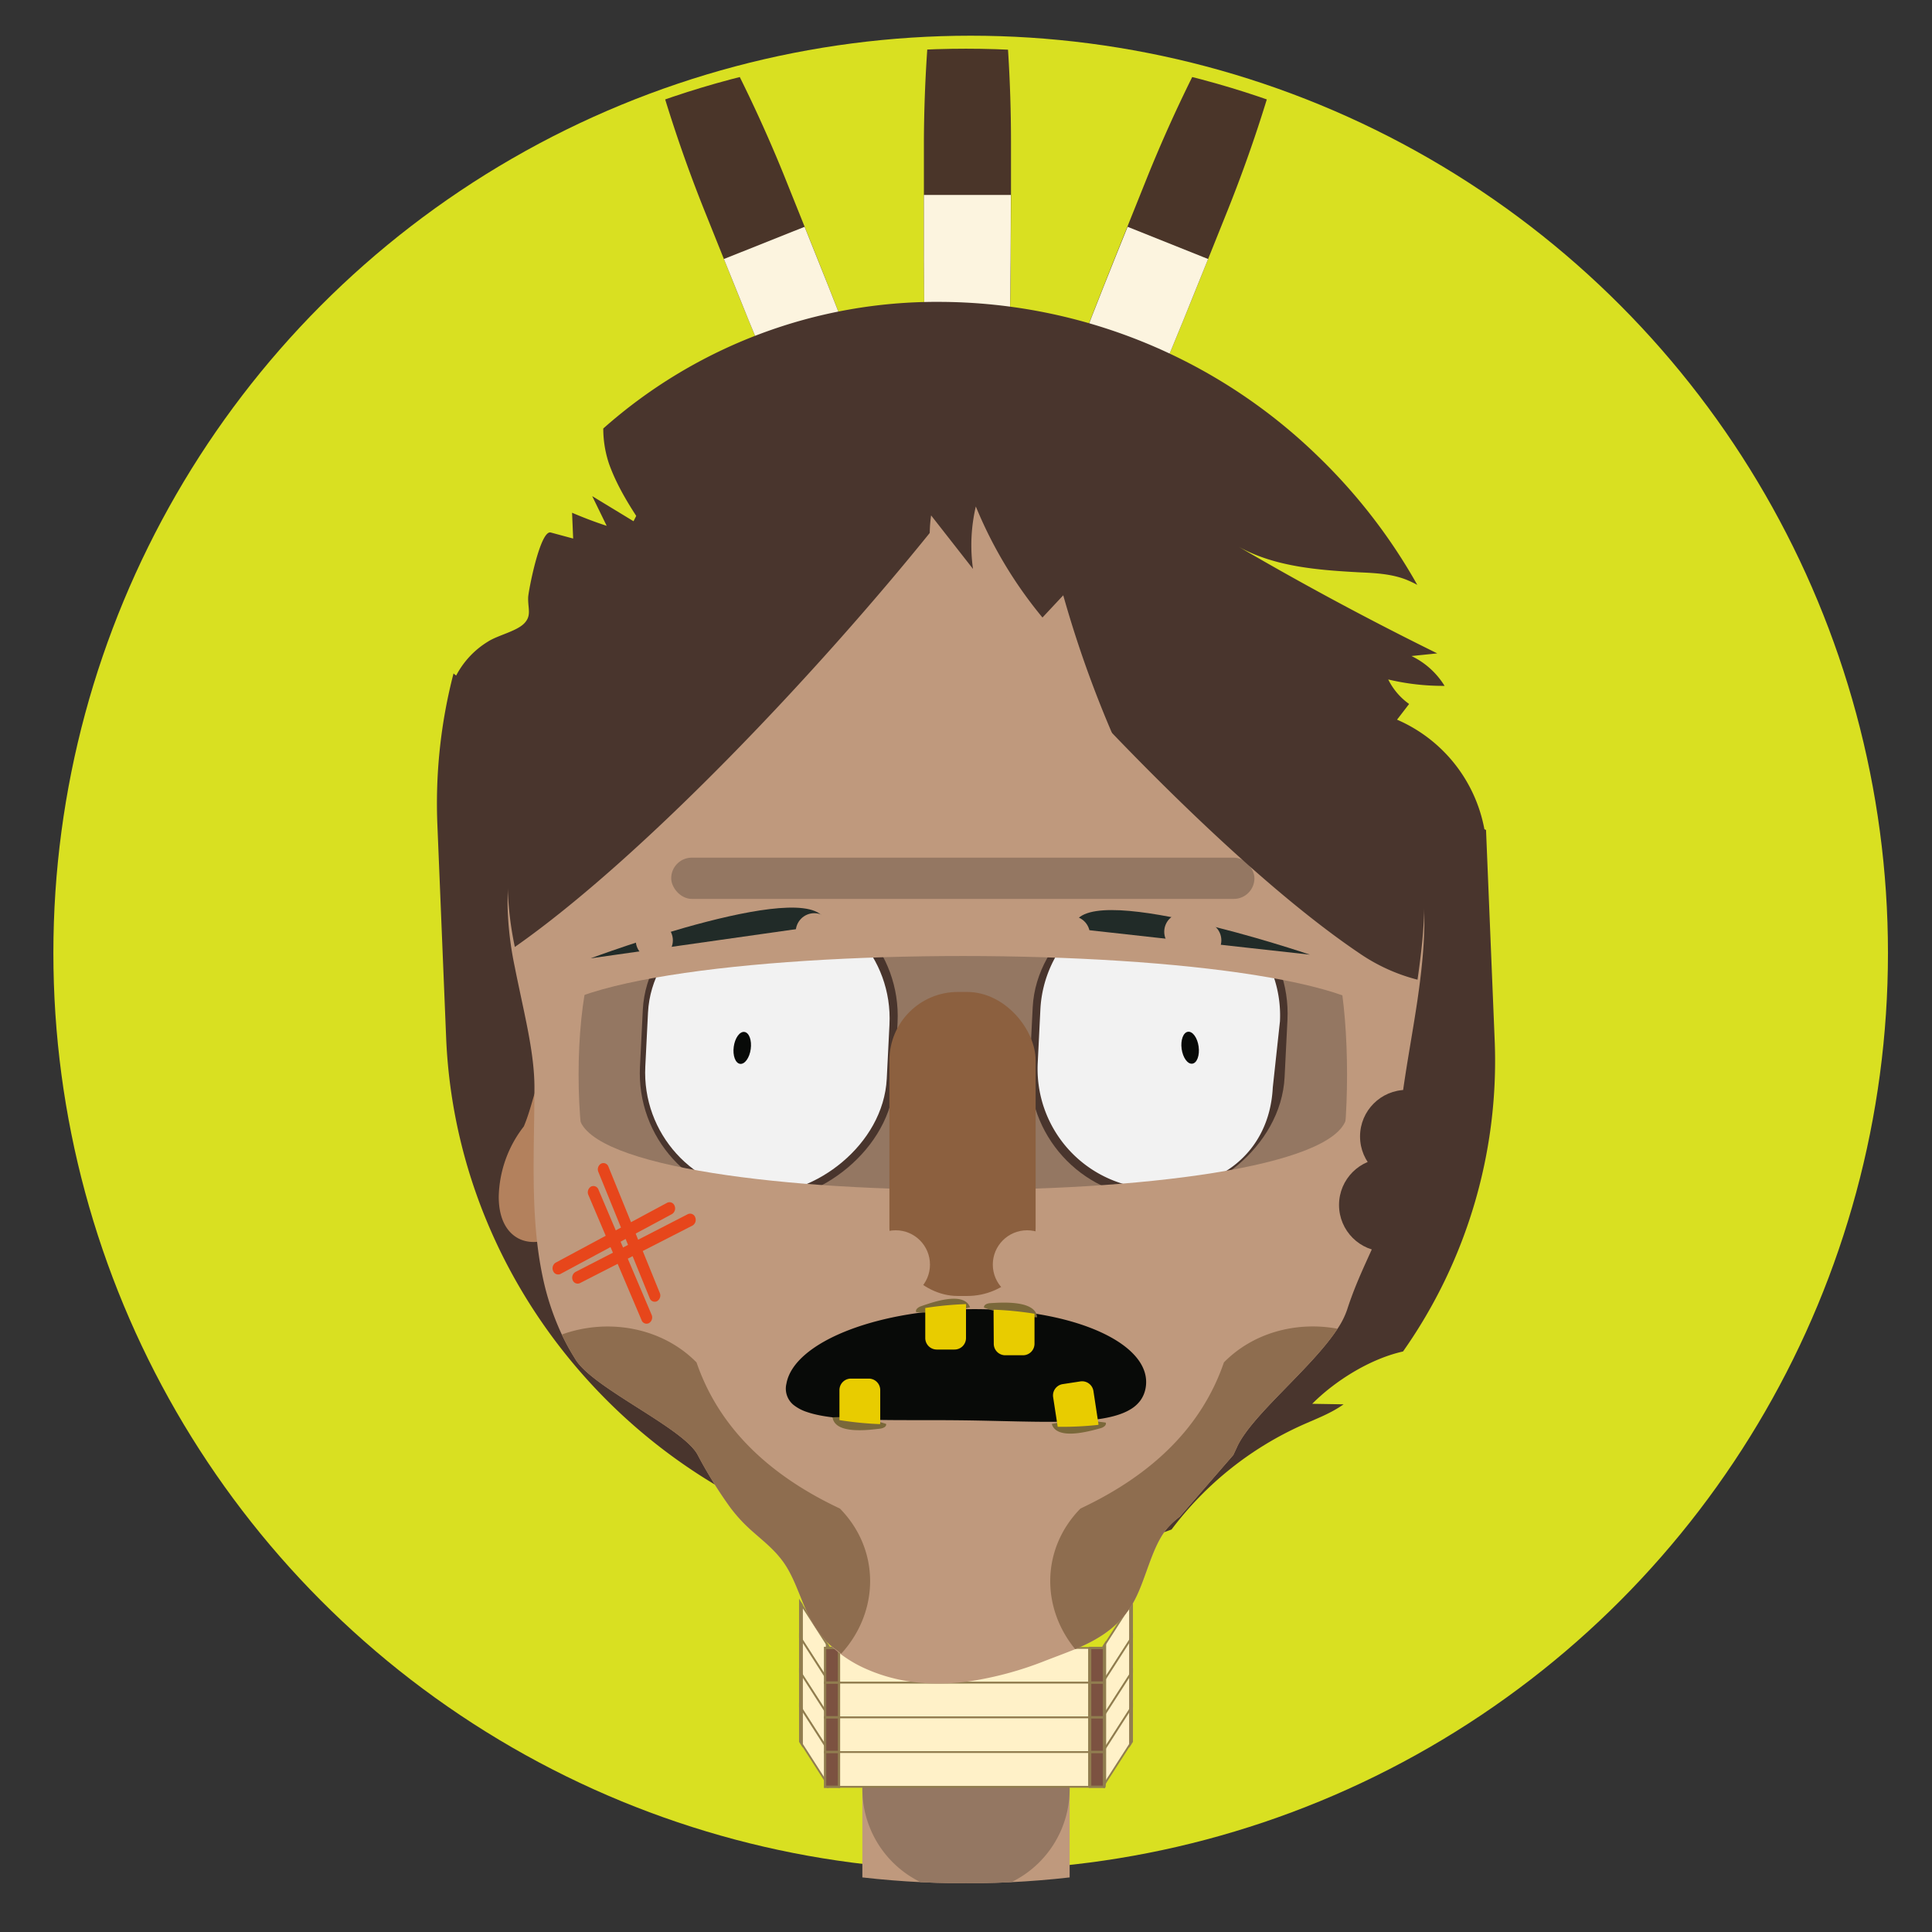 <svg id="Layer_1" data-name="Layer 1" xmlns="http://www.w3.org/2000/svg" xmlns:xlink="http://www.w3.org/1999/xlink" viewBox="0 0 480 480"><rect x="0" y="0" width="480" height="480" fill="#333333" stroke="none"/><defs><style>.cls-1{fill:none;}.cls-2{fill:#d9e021;}.cls-3{clip-path:url(#clip-path);}.cls-4{fill:#bf997d;}.cls-5{fill:#947762;}.cls-6{fill:#4a3529;}.cls-7{fill:#fcf4df;}.cls-8{fill:#49352d;}.cls-9{fill:#b3815d;}.cls-10{fill:#fff1c8;stroke-width:0.45px;}.cls-10,.cls-11{stroke:#917d4f;stroke-miterlimit:10;}.cls-11{fill:#7c5241;stroke-width:0.58px;}.cls-12{fill:#080a08;}.cls-13{fill:#f2f2f2;}.cls-14{fill:#8c603f;}.cls-15{fill:#7a683a;}.cls-16{fill:#e8cc00;}.cls-17{fill:#8e6d4f;}.cls-18{fill:#212b28;}.cls-19{fill:#e7461b;}</style><clipPath id="clip-path"><circle class="cls-1" cx="240" cy="240" r="227.9"/></clipPath></defs><title>Artboard 11</title><circle class="cls-2" cx="241.16" cy="236.77" r="227.9"/><g class="cls-3"><path class="cls-4" d="M240,383.83h0a25.75,25.75,0,0,1,25.75,25.75V527a0,0,0,0,1,0,0H214.25a0,0,0,0,1,0,0V409.58A25.75,25.75,0,0,1,240,383.83Z" transform="translate(480 910.83) rotate(180)"/><path class="cls-5" d="M240,327.05h0a25.75,25.75,0,0,1,25.75,25.75V470.22a0,0,0,0,1,0,0H214.25a0,0,0,0,1,0,0V352.8A25.75,25.75,0,0,1,240,327.05Z" transform="translate(480 797.27) rotate(180)"/><path class="cls-6" d="M222.13,140.63c-9.7,3.9-26.1-35.95-42.28-76.28l-5-12.46A354.64,354.64,0,0,1,152.8-32a355.06,355.06,0,0,1,42.09,75.82c1.65,4.13,3.33,8.29,5,12.46C216.12,96.62,231.84,136.74,222.13,140.63Z"/><path class="cls-7" d="M222.13,140.63c-9.7,3.9-26.1-35.95-42.28-76.28l20.05-8C216.12,96.62,231.84,136.74,222.13,140.63Z"/><path class="cls-6" d="M257.86,140.63c9.71,3.9,26.11-35.95,42.29-76.28l5-12.46A354.64,354.64,0,0,0,327.2-32a355.06,355.06,0,0,0-42.09,75.82l-5,12.46C263.88,96.62,248.16,136.74,257.86,140.63Z"/><path class="cls-7" d="M257.86,140.63c9.71,3.9,26.11-35.95,42.29-76.28l-20-8C263.88,96.62,248.16,136.74,257.86,140.63Z"/><path class="cls-6" d="M240.18,135c-10.46,0-10.74-43.11-10.64-86.57,0-4.49,0-9,0-13.42a355.07,355.07,0,0,1,11-86,355.15,355.15,0,0,1,10.64,86.07c0,4.44,0,8.93,0,13.42C251.08,92,250.64,135,240.18,135Z"/><path class="cls-7" d="M240.18,135c-10.46,0-10.74-43.11-10.64-86.57l21.6,0C251.08,92,250.64,135,240.18,135Z"/><path class="cls-8" d="M348.58,335.77c-8.47,1.9-17.15,7.54-22.56,13l7.79.13c-3.13,2.24-6.77,3.58-10.28,5.15A83.26,83.26,0,0,0,291.07,380a127.14,127.14,0,0,1-44.64,8c-71.93,0-132.64-58.31-135.59-130.24l-2.16-52.52a128.44,128.44,0,0,1,4-37.93,4.2,4.2,0,0,0,.66.52,21.61,21.61,0,0,1,7.88-8.42c2.44-1.58,7.08-2.55,9-4.51s.91-3.68,1-6.51c.09-1.7,3-16.8,5.62-16.09l5.56,1.5-.27-6.41c2.82,1.21,5.69,2.3,8.6,3.25l-3.6-7.38,12.87,7.82c-3.38-5-6.65-10.16-8.69-15.85a27.59,27.59,0,0,1-1.43-8.77A124.74,124.74,0,0,1,233.57,75a135.32,135.32,0,0,1,93.66,38.15,138.92,138.92,0,0,1,24.89,32.16c-.74-.4-1.51-.77-2.3-1.11-3.75-1.6-7.91-1.82-12-2-10.29-.56-21-1.36-30-6.32q24.17,14.1,49.26,26.45l-6.4.66a19.62,19.62,0,0,1,8.22,7.41,58.47,58.47,0,0,1-14-1.59,16.34,16.34,0,0,0,5.19,6.09c-1,1.31-2,2.61-3,3.9A37,37,0,0,1,368.79,206a2.22,2.22,0,0,0,.41.2l2.12,51.56A125.36,125.36,0,0,1,348.58,335.77Z"/><path class="cls-9" d="M148.51,293.88l.35-.65a104.26,104.26,0,0,0,1.33-12.61c0-.17,0-.34,0-.51-1.9-.37-10.18-14.77-12.13-14.91-4.78-.1-5,7.81-7.92,14.66a29.39,29.39,0,0,0-6.23,17.49c0,3.09.67,6.47,2.83,8.76,2.81,3,7,3,10.54,1.36A99.28,99.28,0,0,0,148.51,293.88Z"/><polygon class="cls-10" points="199.19 407.39 205.47 417.18 205.47 408.55 199.19 398.76 199.19 407.39"/><polygon class="cls-11" points="198.81 406.8 199.16 407.35 199.16 398.72 198.81 398.18 198.81 406.8"/><polygon class="cls-11" points="205.47 417.17 205.82 417.72 205.82 409.09 205.47 408.55 205.47 417.17"/><polygon class="cls-10" points="199.19 416.02 205.47 425.8 205.47 417.18 199.19 407.39 199.19 416.02"/><polygon class="cls-11" points="198.81 415.43 199.16 415.97 199.16 407.35 198.81 406.8 198.81 415.43"/><polygon class="cls-11" points="205.47 425.8 205.82 426.34 205.82 417.72 205.47 417.17 205.47 425.8"/><polygon class="cls-10" points="199.19 424.64 205.47 434.43 205.47 425.8 199.19 416.02 199.19 424.64"/><polygon class="cls-11" points="198.81 424.06 199.16 424.6 199.16 415.97 198.81 415.43 198.81 424.06"/><polygon class="cls-11" points="205.47 434.43 205.82 434.97 205.82 426.34 205.47 425.8 205.47 434.43"/><polygon class="cls-10" points="199.19 433.27 205.47 443.06 205.47 434.43 199.19 424.64 199.19 433.27"/><polygon class="cls-11" points="198.81 432.68 199.16 433.23 199.16 424.6 198.81 424.06 198.81 432.68"/><path class="cls-11" d="M205.47,442.61a1.15,1.15,0,0,0,.09.57s0,1.36.26.42,0-8.18,0-8.18a1.38,1.38,0,0,0-.08-.58l-.27-.41Z"/><polygon class="cls-10" points="280.81 407.39 274.52 417.18 274.52 408.55 280.81 398.76 280.81 407.39"/><polygon class="cls-11" points="281.19 406.8 280.84 407.35 280.84 398.72 281.19 398.18 281.19 406.8"/><polygon class="cls-11" points="274.53 417.17 274.18 417.72 274.18 409.09 274.53 408.55 274.53 417.17"/><polygon class="cls-10" points="280.81 416.02 274.52 425.8 274.52 417.18 280.81 407.39 280.81 416.02"/><polygon class="cls-11" points="281.19 415.43 280.84 415.97 280.84 407.35 281.19 406.8 281.19 415.43"/><polygon class="cls-11" points="274.53 425.8 274.18 426.34 274.18 417.72 274.53 417.17 274.53 425.8"/><polygon class="cls-10" points="280.81 424.64 274.52 434.43 274.52 425.8 280.81 416.02 280.81 424.64"/><polygon class="cls-11" points="281.19 424.06 280.84 424.6 280.84 415.97 281.19 415.43 281.19 424.06"/><polygon class="cls-11" points="274.53 434.43 274.18 434.97 274.18 426.34 274.53 425.8 274.53 434.43"/><polygon class="cls-10" points="280.81 433.27 274.52 443.06 274.52 434.43 280.81 424.64 280.81 433.27"/><polygon class="cls-11" points="281.19 432.68 280.84 433.23 280.84 424.6 281.19 424.06 281.19 432.68"/><path class="cls-11" d="M274.53,442.61a1.15,1.15,0,0,1-.09.57s0,1.36-.26.42,0-8.18,0-8.18a1.38,1.38,0,0,1,.08-.58l.27-.41Z"/><rect class="cls-10" x="208.43" y="409.43" width="62.14" height="8.63"/><rect class="cls-11" x="270.84" y="409.43" width="3.45" height="8.63"/><rect class="cls-11" x="204.99" y="409.43" width="3.45" height="8.63"/><rect class="cls-10" x="208.43" y="418.05" width="62.14" height="8.63"/><rect class="cls-11" x="270.84" y="418.05" width="3.45" height="8.63"/><rect class="cls-11" x="204.99" y="418.05" width="3.45" height="8.63"/><rect class="cls-10" x="208.43" y="426.68" width="62.14" height="8.63"/><rect class="cls-11" x="270.84" y="426.68" width="3.45" height="8.63"/><rect class="cls-11" x="204.99" y="426.68" width="3.45" height="8.63"/><rect class="cls-10" x="208.43" y="435.3" width="62.14" height="8.63"/><rect class="cls-11" x="270.84" y="435.3" width="3.45" height="8.63"/><rect class="cls-11" x="204.99" y="435.3" width="3.45" height="8.63"/><path class="cls-4" d="M352.18,248.37c-1.95,13.23-4.86,26.54-4.87,37.82a42.24,42.24,0,0,1-1.48,11.09,83.18,83.18,0,0,1-4.95,13c-1.75,3.87-3.6,7.81-5.18,12.17-.35.94-.68,1.91-1,2.9a19.91,19.91,0,0,1-2.41,4.79c-6.4,9.8-21.51,21.59-25,29.47l-.88,1.89L293.12,376.8a21.92,21.92,0,0,0-2.91,2.65c-4.19,4.64-5.55,13.58-8.94,19.19-3.49,5.79-8.67,8.78-14.14,11.09-2.47,1-5,1.94-7.47,2.89a85.76,85.76,0,0,1-18.16,5c-8.92,1.33-17.91.76-26.36-3a31,31,0,0,1-9.09-6.08h0a25.81,25.81,0,0,1-4.28-5.56c-2.57-4.5-3.92-10.08-6.75-14.33s-6.73-6.7-10.11-10.1a38.76,38.76,0,0,1-3.52-4.09,109.37,109.37,0,0,1-8.11-13.11c-3.7-6.67-25.58-16.3-30.2-23.45l-.3-.49a55.66,55.66,0,0,1-3.2-5.85A65.35,65.35,0,0,1,134.78,317c-3.14-15-2-31.27-2-46.82,0-7.67-2-16.07-3.75-24.44-.39-1.84-.78-3.66-1.13-5.48a82.83,82.83,0,0,1-1.78-14.73c-.25-23.56,6.6-42.29,17.18-63.2l21.46-42.37c2.26-4.46,4.6-9,8.32-12.36,6.62-5.94,16.28-6.85,25.18-6.75,44,.54,86.61,20.67,116.91,52.17,15.19,15.79,26.37,34,34.69,54.18.73,1.78,1.37,3.62,1.94,5.49C355,223.31,354,235.81,352.18,248.37Z"/><path class="cls-5" d="M154.4,304.24H326.16c11.35,0,11.35-74.53,0-74.53H154.4C140.2,229.71,140.2,304.24,154.4,304.24Z"/><path class="cls-12" d="M284.63,344.81a7.52,7.52,0,0,1-1.26,3.08,8.36,8.36,0,0,1-2.58,2.3c-7.1,4.25-23,2.9-42,2.68-16.37-.19-30.95.51-38.36-2.08a10.62,10.62,0,0,1-3.34-1.79,5.22,5.22,0,0,1-1.71-5.21c1.85-10.52,23.34-18.81,48-18.53S286.48,334.29,284.63,344.81Z"/><rect class="cls-8" x="249.1" y="227.25" width="77.55" height="63.37" rx="31.68" transform="translate(560.84 -15.66) rotate(92.86)"/><path class="cls-13" d="M316.22,270.17,318,253.76a29.8,29.8,0,0,0-28.27-31.24h0a29.81,29.81,0,0,0-31.25,28.27l-.66,13.32a29.8,29.8,0,0,0,28.27,31.24h0C302.49,296.17,315.4,286.61,316.22,270.17Z"/><rect class="cls-8" x="152.24" y="227.87" width="77.55" height="63.37" rx="31.68" transform="translate(459.76 81.72) rotate(92.86)"/><rect class="cls-13" x="154.31" y="229.56" width="73.41" height="59.99" rx="29.99" transform="matrix(-0.05, 1, -1, -0.05, 459.76, 81.72)"/><path class="cls-4" d="M345.32,256.69c0-25.56-212.22-25.56-212.22,0V218.36H345.32Z"/><rect class="cls-5" x="166.76" y="213.08" width="144.9" height="10.25" rx="5.12"/><path class="cls-8" d="M352.18,243.4a45.29,45.29,0,0,1-14.48-6.59c-31.85-21.5-76.94-69.1-106-105.28-28.41,35.34-72.09,81.57-103.79,103.74a83,83,0,0,1-1.77-14.74c-.25-23.56,6.59-42.29,17.17-63.2Q154,136.17,164.76,115c2.25-4.45,4.59-9,8.31-12.36,6.63-5.93,16.28-6.85,25.18-6.74,44,.54,86.62,20.66,116.92,52.16,15.18,15.79,26.36,34,34.68,54.18q1.09,2.69,1.95,5.49C355,218.34,354,230.84,352.18,243.4Z"/><path class="cls-4" d="M143.75,305.66H334.67v-29.1c0,25.4-190.92,25.4-190.92,0Z"/><rect class="cls-14" x="220.96" y="246.45" width="36.33" height="75.53" rx="16.99" transform="translate(478.26 568.43) rotate(-180)"/><circle class="cls-4" cx="255.18" cy="314.18" r="8.52"/><circle class="cls-4" cx="222.53" cy="314.18" r="8.52"/><ellipse class="cls-12" cx="184.4" cy="260.33" rx="4" ry="2.13" transform="translate(-98.54 407.71) rotate(-82.2)"/><ellipse class="cls-12" cx="295.67" cy="260.33" rx="2.13" ry="4" transform="translate(-32.58 42.51) rotate(-7.8)"/><circle class="cls-8" cx="344.25" cy="299.37" r="11.57"/><circle class="cls-8" cx="349.47" cy="282.35" r="11.57"/><path class="cls-15" d="M257.67,327.27a38.75,38.75,0,0,1-13.18-2.4c-.15-.69.79-1.06,1.5-1.1C249,323.58,257.31,323,257.67,327.27Z"/><path class="cls-16" d="M246.85,325.87l.05,8a2.85,2.85,0,0,0,2.86,2.84l4.43,0a2.86,2.86,0,0,0,2.83-2.88l0-7.44a84.76,84.76,0,0,0-10.09-1A2,2,0,0,0,246.85,325.87Z"/><path class="cls-15" d="M241,324.79A38.71,38.71,0,0,1,227.64,326c-.33-.62.48-1.23,1.15-1.46C231.69,323.53,239.5,320.75,241,324.79Z"/><path class="cls-16" d="M240,324.45l0,8a2.85,2.85,0,0,1-2.87,2.84l-4.42,0a2.86,2.86,0,0,1-2.83-2.87l0-7.45A84.36,84.36,0,0,1,240,324,1.53,1.53,0,0,1,240,324.45Z"/><path class="cls-15" d="M261.31,353.77a39.11,39.11,0,0,1,13.39-.33c.29.65-.56,1.2-1.24,1.39C270.51,355.64,262.53,357.9,261.31,353.77Z"/><path class="cls-16" d="M272.87,353.54l-1.21-7.94a2.85,2.85,0,0,0-3.25-2.39l-4.37.67a2.84,2.84,0,0,0-2.39,3.25l1.13,7.35A82.74,82.74,0,0,0,272.9,354,1.59,1.59,0,0,0,272.87,353.54Z"/><path class="cls-15" d="M206.84,352.13a38.58,38.58,0,0,1,13.3,1.62c.2.68-.72,1.1-1.43,1.19C215.67,355.31,207.46,356.39,206.84,352.13Z"/><path class="cls-16" d="M218.69,353.35l0-8a2.85,2.85,0,0,0-2.87-2.84l-4.42,0a2.85,2.85,0,0,0-2.84,2.87l0,7.44a84.36,84.36,0,0,0,10.09,1A3,3,0,0,0,218.69,353.35Z"/><path class="cls-17" d="M209,410.86l-2.95-2.32h0a25.81,25.81,0,0,1-4.28-5.56c-2.57-4.5-3.92-10.08-6.75-14.33s-6.73-6.7-10.11-10.1a38.76,38.76,0,0,1-3.52-4.09,109.37,109.37,0,0,1-8.11-13.11c-3.7-6.67-25.58-16.3-30.2-23.45l-.3-.49a55.66,55.66,0,0,1-3.2-5.85c11.49-4.17,24.93-1.77,33.47,6.93,5.43,15.8,17.51,27.79,35.63,36.31C218.69,385,218.56,400.37,209,410.86Z"/><path class="cls-17" d="M332.3,330.12c-6.4,9.8-21.51,21.59-25,29.47l-.88,1.89L293.12,376.8a21.92,21.92,0,0,0-2.91,2.65c-4.19,4.64-5.55,13.58-8.94,19.19-3.49,5.79-8.67,8.78-14.14,11.09-8.58-10.44-8.36-25.1,1.31-34.94,18.13-8.52,30.21-20.51,35.64-36.31C311.35,331.07,322.16,328.23,332.3,330.12Z"/><path class="cls-18" d="M325.43,237.18s-58.17-19.75-58.67-6.5"/><path class="cls-18" d="M146.76,238.09s57.54-21.52,58.45-8.3"/><circle class="cls-4" cx="266.18" cy="232.2" r="4.61"/><circle class="cls-4" cx="293.86" cy="231.49" r="4.61"/><circle class="cls-4" cx="298.83" cy="233.62" r="4.61"/><circle class="cls-4" cx="202.31" cy="231.49" r="4.61"/><circle class="cls-4" cx="162.56" cy="233.62" r="4.61"/><path class="cls-4" d="M264.16,147.9,259,153.42a106.59,106.59,0,0,1-16.56-27.59,42.23,42.23,0,0,0-.7,15.52l-10.41-13.3c-1.45,10.25,1.82,20.72,7.1,29.62s12.48,16.49,19.61,24c4.55,4.78,9.19,9.65,14.66,13.41,6.61,4.53,12.33,6,7.81-3.57A277.66,277.66,0,0,1,264.16,147.9Z"/><path class="cls-19" d="M161.24,328.72h0a1.31,1.31,0,0,1-1.84-.73l-13.22-31.11a1.64,1.64,0,0,1,.65-2.07h0a1.33,1.33,0,0,1,1.85.73l13.21,31.11A1.64,1.64,0,0,1,161.24,328.72Z"/><path class="cls-19" d="M163.24,323.28h0a1.32,1.32,0,0,1-1.83-.77l-12.75-31.35a1.63,1.63,0,0,1,.68-2.06h0a1.32,1.32,0,0,1,1.83.77l12.75,31.35A1.64,1.64,0,0,1,163.24,323.28Z"/><path class="cls-19" d="M137.42,315.76h0a1.64,1.64,0,0,1,.66-2.07l27.66-14.86a1.33,1.33,0,0,1,1.85.73h0a1.65,1.65,0,0,1-.65,2.08L139.27,316.5A1.33,1.33,0,0,1,137.42,315.76Z"/><path class="cls-19" d="M142.26,318h0A1.65,1.65,0,0,1,143,316l27.88-14.34a1.34,1.34,0,0,1,1.84.77h0a1.64,1.64,0,0,1-.68,2.06L144.1,318.78A1.33,1.33,0,0,1,142.26,318Z"/></g></svg>